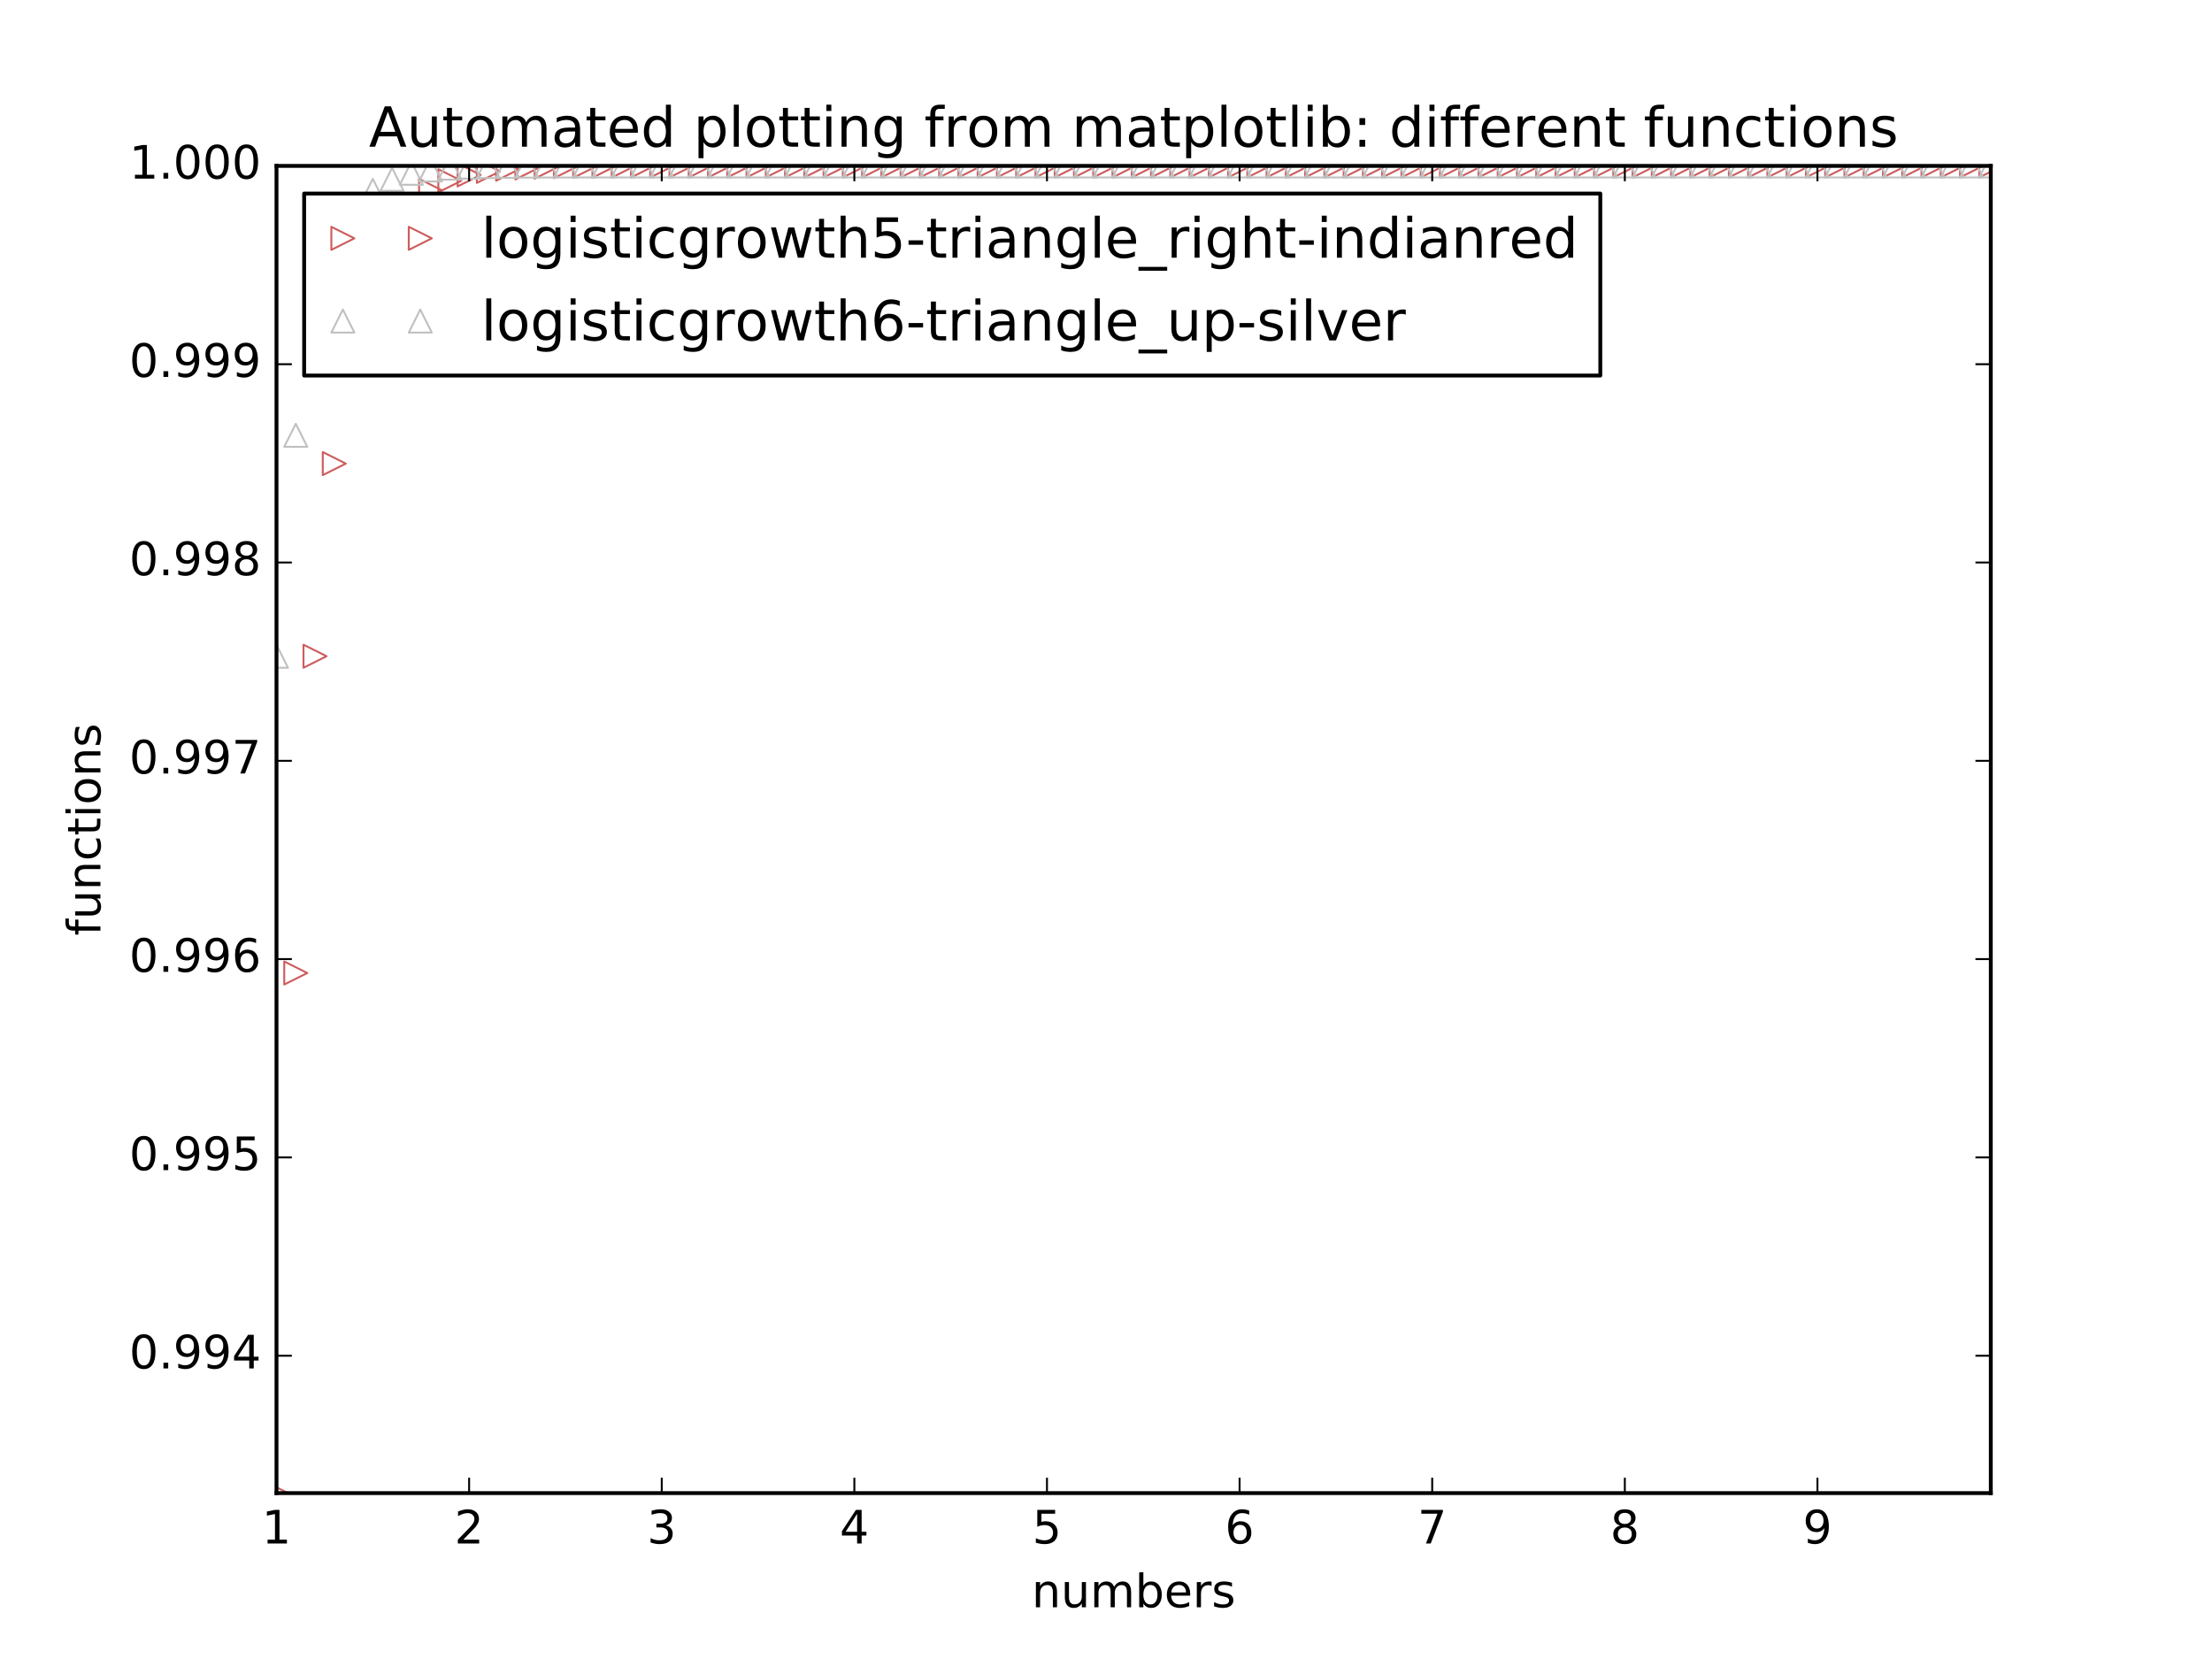 <?xml version="1.0" encoding="utf-8" standalone="no"?>
<!DOCTYPE svg PUBLIC "-//W3C//DTD SVG 1.1//EN"
  "http://www.w3.org/Graphics/SVG/1.1/DTD/svg11.dtd">
<!-- Created with matplotlib (http://matplotlib.org/) -->
<svg height="432pt" version="1.1" viewBox="0 0 576 432" width="576pt" xmlns="http://www.w3.org/2000/svg" xmlns:xlink="http://www.w3.org/1999/xlink">
 <defs>
  <style type="text/css">
*{stroke-linecap:butt;stroke-linejoin:round;stroke-miterlimit:100000;}
  </style>
 </defs>
 <g id="figure_1">
  <g id="patch_1">
   <path d="M 0 432 
L 576 432 
L 576 0 
L 0 0 
z
" style="fill:#ffffff;"/>
  </g>
  <g id="axes_1">
   <g id="patch_2">
    <path d="M 72 388.8 
L 518.4 388.8 
L 518.4 43.2 
L 72 43.2 
z
" style="fill:#ffffff;"/>
   </g>
   <g id="line2d_1">
    <defs>
     <path d="M 3 0 
L -3 -3 
L -3 3 
z
" id="m8c167d44a7" style="stroke:#cd5c5c;stroke-linejoin:miter;stroke-width:0.5;"/>
    </defs>
    <g clip-path="url(#pea3b9bac1a)">
     <use style="fill:none;stroke:#cd5c5c;stroke-linejoin:miter;stroke-width:0.5;" x="72.0" xlink:href="#m8c167d44a7" y="388.8"/>
     <use style="fill:none;stroke:#cd5c5c;stroke-linejoin:miter;stroke-width:0.5;" x="77.016" xlink:href="#m8c167d44a7" y="253.37"/>
     <use style="fill:none;stroke:#cd5c5c;stroke-linejoin:miter;stroke-width:0.5;" x="82.031" xlink:href="#m8c167d44a7" y="170.879"/>
     <use style="fill:none;stroke:#cd5c5c;stroke-linejoin:miter;stroke-width:0.5;" x="87.047" xlink:href="#m8c167d44a7" y="120.717"/>
     <use style="fill:none;stroke:#cd5c5c;stroke-linejoin:miter;stroke-width:0.5;" x="92.063" xlink:href="#m8c167d44a7" y="90.244"/>
     <use style="fill:none;stroke:#cd5c5c;stroke-linejoin:miter;stroke-width:0.5;" x="97.079" xlink:href="#m8c167d44a7" y="71.744"/>
     <use style="fill:none;stroke:#cd5c5c;stroke-linejoin:miter;stroke-width:0.5;" x="102.094" xlink:href="#m8c167d44a7" y="60.517"/>
     <use style="fill:none;stroke:#cd5c5c;stroke-linejoin:miter;stroke-width:0.5;" x="107.11" xlink:href="#m8c167d44a7" y="53.704"/>
     <use style="fill:none;stroke:#cd5c5c;stroke-linejoin:miter;stroke-width:0.5;" x="112.126" xlink:href="#m8c167d44a7" y="49.572"/>
     <use style="fill:none;stroke:#cd5c5c;stroke-linejoin:miter;stroke-width:0.5;" x="117.142" xlink:href="#m8c167d44a7" y="47.065"/>
     <use style="fill:none;stroke:#cd5c5c;stroke-linejoin:miter;stroke-width:0.5;" x="122.157" xlink:href="#m8c167d44a7" y="45.544"/>
     <use style="fill:none;stroke:#cd5c5c;stroke-linejoin:miter;stroke-width:0.5;" x="127.173" xlink:href="#m8c167d44a7" y="44.622"/>
     <use style="fill:none;stroke:#cd5c5c;stroke-linejoin:miter;stroke-width:0.5;" x="132.189" xlink:href="#m8c167d44a7" y="44.062"/>
     <use style="fill:none;stroke:#cd5c5c;stroke-linejoin:miter;stroke-width:0.5;" x="137.204" xlink:href="#m8c167d44a7" y="43.723"/>
     <use style="fill:none;stroke:#cd5c5c;stroke-linejoin:miter;stroke-width:0.5;" x="142.22" xlink:href="#m8c167d44a7" y="43.517"/>
     <use style="fill:none;stroke:#cd5c5c;stroke-linejoin:miter;stroke-width:0.5;" x="147.236" xlink:href="#m8c167d44a7" y="43.392"/>
     <use style="fill:none;stroke:#cd5c5c;stroke-linejoin:miter;stroke-width:0.5;" x="152.252" xlink:href="#m8c167d44a7" y="43.317"/>
     <use style="fill:none;stroke:#cd5c5c;stroke-linejoin:miter;stroke-width:0.5;" x="157.267" xlink:href="#m8c167d44a7" y="43.271"/>
     <use style="fill:none;stroke:#cd5c5c;stroke-linejoin:miter;stroke-width:0.5;" x="162.283" xlink:href="#m8c167d44a7" y="43.243"/>
     <use style="fill:none;stroke:#cd5c5c;stroke-linejoin:miter;stroke-width:0.5;" x="167.299" xlink:href="#m8c167d44a7" y="43.226"/>
     <use style="fill:none;stroke:#cd5c5c;stroke-linejoin:miter;stroke-width:0.5;" x="172.315" xlink:href="#m8c167d44a7" y="43.216"/>
     <use style="fill:none;stroke:#cd5c5c;stroke-linejoin:miter;stroke-width:0.5;" x="177.33" xlink:href="#m8c167d44a7" y="43.21"/>
     <use style="fill:none;stroke:#cd5c5c;stroke-linejoin:miter;stroke-width:0.5;" x="182.346" xlink:href="#m8c167d44a7" y="43.206"/>
     <use style="fill:none;stroke:#cd5c5c;stroke-linejoin:miter;stroke-width:0.5;" x="187.362" xlink:href="#m8c167d44a7" y="43.204"/>
     <use style="fill:none;stroke:#cd5c5c;stroke-linejoin:miter;stroke-width:0.5;" x="192.378" xlink:href="#m8c167d44a7" y="43.202"/>
     <use style="fill:none;stroke:#cd5c5c;stroke-linejoin:miter;stroke-width:0.5;" x="197.393" xlink:href="#m8c167d44a7" y="43.201"/>
     <use style="fill:none;stroke:#cd5c5c;stroke-linejoin:miter;stroke-width:0.5;" x="202.409" xlink:href="#m8c167d44a7" y="43.201"/>
     <use style="fill:none;stroke:#cd5c5c;stroke-linejoin:miter;stroke-width:0.5;" x="207.425" xlink:href="#m8c167d44a7" y="43.2"/>
     <use style="fill:none;stroke:#cd5c5c;stroke-linejoin:miter;stroke-width:0.5;" x="212.44" xlink:href="#m8c167d44a7" y="43.2"/>
     <use style="fill:none;stroke:#cd5c5c;stroke-linejoin:miter;stroke-width:0.5;" x="217.456" xlink:href="#m8c167d44a7" y="43.2"/>
     <use style="fill:none;stroke:#cd5c5c;stroke-linejoin:miter;stroke-width:0.5;" x="222.472" xlink:href="#m8c167d44a7" y="43.2"/>
     <use style="fill:none;stroke:#cd5c5c;stroke-linejoin:miter;stroke-width:0.5;" x="227.488" xlink:href="#m8c167d44a7" y="43.2"/>
     <use style="fill:none;stroke:#cd5c5c;stroke-linejoin:miter;stroke-width:0.5;" x="232.503" xlink:href="#m8c167d44a7" y="43.2"/>
     <use style="fill:none;stroke:#cd5c5c;stroke-linejoin:miter;stroke-width:0.5;" x="237.519" xlink:href="#m8c167d44a7" y="43.2"/>
     <use style="fill:none;stroke:#cd5c5c;stroke-linejoin:miter;stroke-width:0.5;" x="242.535" xlink:href="#m8c167d44a7" y="43.2"/>
     <use style="fill:none;stroke:#cd5c5c;stroke-linejoin:miter;stroke-width:0.5;" x="247.551" xlink:href="#m8c167d44a7" y="43.2"/>
     <use style="fill:none;stroke:#cd5c5c;stroke-linejoin:miter;stroke-width:0.5;" x="252.566" xlink:href="#m8c167d44a7" y="43.2"/>
     <use style="fill:none;stroke:#cd5c5c;stroke-linejoin:miter;stroke-width:0.5;" x="257.582" xlink:href="#m8c167d44a7" y="43.2"/>
     <use style="fill:none;stroke:#cd5c5c;stroke-linejoin:miter;stroke-width:0.5;" x="262.598" xlink:href="#m8c167d44a7" y="43.2"/>
     <use style="fill:none;stroke:#cd5c5c;stroke-linejoin:miter;stroke-width:0.5;" x="267.613" xlink:href="#m8c167d44a7" y="43.2"/>
     <use style="fill:none;stroke:#cd5c5c;stroke-linejoin:miter;stroke-width:0.5;" x="272.629" xlink:href="#m8c167d44a7" y="43.2"/>
     <use style="fill:none;stroke:#cd5c5c;stroke-linejoin:miter;stroke-width:0.5;" x="277.645" xlink:href="#m8c167d44a7" y="43.2"/>
     <use style="fill:none;stroke:#cd5c5c;stroke-linejoin:miter;stroke-width:0.5;" x="282.661" xlink:href="#m8c167d44a7" y="43.2"/>
     <use style="fill:none;stroke:#cd5c5c;stroke-linejoin:miter;stroke-width:0.5;" x="287.676" xlink:href="#m8c167d44a7" y="43.2"/>
     <use style="fill:none;stroke:#cd5c5c;stroke-linejoin:miter;stroke-width:0.5;" x="292.692" xlink:href="#m8c167d44a7" y="43.2"/>
     <use style="fill:none;stroke:#cd5c5c;stroke-linejoin:miter;stroke-width:0.5;" x="297.708" xlink:href="#m8c167d44a7" y="43.2"/>
     <use style="fill:none;stroke:#cd5c5c;stroke-linejoin:miter;stroke-width:0.5;" x="302.724" xlink:href="#m8c167d44a7" y="43.2"/>
     <use style="fill:none;stroke:#cd5c5c;stroke-linejoin:miter;stroke-width:0.5;" x="307.739" xlink:href="#m8c167d44a7" y="43.2"/>
     <use style="fill:none;stroke:#cd5c5c;stroke-linejoin:miter;stroke-width:0.5;" x="312.755" xlink:href="#m8c167d44a7" y="43.2"/>
     <use style="fill:none;stroke:#cd5c5c;stroke-linejoin:miter;stroke-width:0.5;" x="317.771" xlink:href="#m8c167d44a7" y="43.2"/>
     <use style="fill:none;stroke:#cd5c5c;stroke-linejoin:miter;stroke-width:0.5;" x="322.787" xlink:href="#m8c167d44a7" y="43.2"/>
     <use style="fill:none;stroke:#cd5c5c;stroke-linejoin:miter;stroke-width:0.5;" x="327.802" xlink:href="#m8c167d44a7" y="43.2"/>
     <use style="fill:none;stroke:#cd5c5c;stroke-linejoin:miter;stroke-width:0.5;" x="332.818" xlink:href="#m8c167d44a7" y="43.2"/>
     <use style="fill:none;stroke:#cd5c5c;stroke-linejoin:miter;stroke-width:0.5;" x="337.834" xlink:href="#m8c167d44a7" y="43.2"/>
     <use style="fill:none;stroke:#cd5c5c;stroke-linejoin:miter;stroke-width:0.5;" x="342.849" xlink:href="#m8c167d44a7" y="43.2"/>
     <use style="fill:none;stroke:#cd5c5c;stroke-linejoin:miter;stroke-width:0.5;" x="347.865" xlink:href="#m8c167d44a7" y="43.2"/>
     <use style="fill:none;stroke:#cd5c5c;stroke-linejoin:miter;stroke-width:0.5;" x="352.881" xlink:href="#m8c167d44a7" y="43.2"/>
     <use style="fill:none;stroke:#cd5c5c;stroke-linejoin:miter;stroke-width:0.5;" x="357.897" xlink:href="#m8c167d44a7" y="43.2"/>
     <use style="fill:none;stroke:#cd5c5c;stroke-linejoin:miter;stroke-width:0.5;" x="362.912" xlink:href="#m8c167d44a7" y="43.2"/>
     <use style="fill:none;stroke:#cd5c5c;stroke-linejoin:miter;stroke-width:0.5;" x="367.928" xlink:href="#m8c167d44a7" y="43.2"/>
     <use style="fill:none;stroke:#cd5c5c;stroke-linejoin:miter;stroke-width:0.5;" x="372.944" xlink:href="#m8c167d44a7" y="43.2"/>
     <use style="fill:none;stroke:#cd5c5c;stroke-linejoin:miter;stroke-width:0.5;" x="377.96" xlink:href="#m8c167d44a7" y="43.2"/>
     <use style="fill:none;stroke:#cd5c5c;stroke-linejoin:miter;stroke-width:0.5;" x="382.975" xlink:href="#m8c167d44a7" y="43.2"/>
     <use style="fill:none;stroke:#cd5c5c;stroke-linejoin:miter;stroke-width:0.5;" x="387.991" xlink:href="#m8c167d44a7" y="43.2"/>
     <use style="fill:none;stroke:#cd5c5c;stroke-linejoin:miter;stroke-width:0.5;" x="393.007" xlink:href="#m8c167d44a7" y="43.2"/>
     <use style="fill:none;stroke:#cd5c5c;stroke-linejoin:miter;stroke-width:0.5;" x="398.022" xlink:href="#m8c167d44a7" y="43.2"/>
     <use style="fill:none;stroke:#cd5c5c;stroke-linejoin:miter;stroke-width:0.5;" x="403.038" xlink:href="#m8c167d44a7" y="43.2"/>
     <use style="fill:none;stroke:#cd5c5c;stroke-linejoin:miter;stroke-width:0.5;" x="408.054" xlink:href="#m8c167d44a7" y="43.2"/>
     <use style="fill:none;stroke:#cd5c5c;stroke-linejoin:miter;stroke-width:0.5;" x="413.07" xlink:href="#m8c167d44a7" y="43.2"/>
     <use style="fill:none;stroke:#cd5c5c;stroke-linejoin:miter;stroke-width:0.5;" x="418.085" xlink:href="#m8c167d44a7" y="43.2"/>
     <use style="fill:none;stroke:#cd5c5c;stroke-linejoin:miter;stroke-width:0.5;" x="423.101" xlink:href="#m8c167d44a7" y="43.2"/>
     <use style="fill:none;stroke:#cd5c5c;stroke-linejoin:miter;stroke-width:0.5;" x="428.117" xlink:href="#m8c167d44a7" y="43.2"/>
     <use style="fill:none;stroke:#cd5c5c;stroke-linejoin:miter;stroke-width:0.5;" x="433.133" xlink:href="#m8c167d44a7" y="43.2"/>
     <use style="fill:none;stroke:#cd5c5c;stroke-linejoin:miter;stroke-width:0.5;" x="438.148" xlink:href="#m8c167d44a7" y="43.2"/>
     <use style="fill:none;stroke:#cd5c5c;stroke-linejoin:miter;stroke-width:0.5;" x="443.164" xlink:href="#m8c167d44a7" y="43.2"/>
     <use style="fill:none;stroke:#cd5c5c;stroke-linejoin:miter;stroke-width:0.5;" x="448.18" xlink:href="#m8c167d44a7" y="43.2"/>
     <use style="fill:none;stroke:#cd5c5c;stroke-linejoin:miter;stroke-width:0.5;" x="453.196" xlink:href="#m8c167d44a7" y="43.2"/>
     <use style="fill:none;stroke:#cd5c5c;stroke-linejoin:miter;stroke-width:0.5;" x="458.211" xlink:href="#m8c167d44a7" y="43.2"/>
     <use style="fill:none;stroke:#cd5c5c;stroke-linejoin:miter;stroke-width:0.5;" x="463.227" xlink:href="#m8c167d44a7" y="43.2"/>
     <use style="fill:none;stroke:#cd5c5c;stroke-linejoin:miter;stroke-width:0.5;" x="468.243" xlink:href="#m8c167d44a7" y="43.2"/>
     <use style="fill:none;stroke:#cd5c5c;stroke-linejoin:miter;stroke-width:0.5;" x="473.258" xlink:href="#m8c167d44a7" y="43.2"/>
     <use style="fill:none;stroke:#cd5c5c;stroke-linejoin:miter;stroke-width:0.5;" x="478.274" xlink:href="#m8c167d44a7" y="43.2"/>
     <use style="fill:none;stroke:#cd5c5c;stroke-linejoin:miter;stroke-width:0.5;" x="483.29" xlink:href="#m8c167d44a7" y="43.2"/>
     <use style="fill:none;stroke:#cd5c5c;stroke-linejoin:miter;stroke-width:0.5;" x="488.306" xlink:href="#m8c167d44a7" y="43.2"/>
     <use style="fill:none;stroke:#cd5c5c;stroke-linejoin:miter;stroke-width:0.5;" x="493.321" xlink:href="#m8c167d44a7" y="43.2"/>
     <use style="fill:none;stroke:#cd5c5c;stroke-linejoin:miter;stroke-width:0.5;" x="498.337" xlink:href="#m8c167d44a7" y="43.2"/>
     <use style="fill:none;stroke:#cd5c5c;stroke-linejoin:miter;stroke-width:0.5;" x="503.353" xlink:href="#m8c167d44a7" y="43.2"/>
     <use style="fill:none;stroke:#cd5c5c;stroke-linejoin:miter;stroke-width:0.5;" x="508.369" xlink:href="#m8c167d44a7" y="43.2"/>
     <use style="fill:none;stroke:#cd5c5c;stroke-linejoin:miter;stroke-width:0.5;" x="513.384" xlink:href="#m8c167d44a7" y="43.2"/>
     <use style="fill:none;stroke:#cd5c5c;stroke-linejoin:miter;stroke-width:0.5;" x="518.4" xlink:href="#m8c167d44a7" y="43.2"/>
    </g>
   </g>
   <g id="line2d_2">
    <defs>
     <path d="M 0 -3 
L -3 3 
L 3 3 
z
" id="md2003a480c" style="stroke:#c0c0c0;stroke-linejoin:miter;stroke-width:0.5;"/>
    </defs>
    <g clip-path="url(#pea3b9bac1a)">
     <use style="fill:none;stroke:#c0c0c0;stroke-linejoin:miter;stroke-width:0.5;" x="72.0" xlink:href="#md2003a480c" y="170.879"/>
     <use style="fill:none;stroke:#c0c0c0;stroke-linejoin:miter;stroke-width:0.5;" x="77.016" xlink:href="#md2003a480c" y="113.35"/>
     <use style="fill:none;stroke:#c0c0c0;stroke-linejoin:miter;stroke-width:0.5;" x="82.031" xlink:href="#md2003a480c" y="81.723"/>
     <use style="fill:none;stroke:#c0c0c0;stroke-linejoin:miter;stroke-width:0.5;" x="87.047" xlink:href="#md2003a480c" y="64.349"/>
     <use style="fill:none;stroke:#c0c0c0;stroke-linejoin:miter;stroke-width:0.5;" x="92.063" xlink:href="#md2003a480c" y="54.809"/>
     <use style="fill:none;stroke:#c0c0c0;stroke-linejoin:miter;stroke-width:0.5;" x="97.079" xlink:href="#md2003a480c" y="49.572"/>
     <use style="fill:none;stroke:#c0c0c0;stroke-linejoin:miter;stroke-width:0.5;" x="102.094" xlink:href="#md2003a480c" y="46.697"/>
     <use style="fill:none;stroke:#c0c0c0;stroke-linejoin:miter;stroke-width:0.5;" x="107.11" xlink:href="#md2003a480c" y="45.119"/>
     <use style="fill:none;stroke:#c0c0c0;stroke-linejoin:miter;stroke-width:0.5;" x="112.126" xlink:href="#md2003a480c" y="44.253"/>
     <use style="fill:none;stroke:#c0c0c0;stroke-linejoin:miter;stroke-width:0.5;" x="117.142" xlink:href="#md2003a480c" y="43.778"/>
     <use style="fill:none;stroke:#c0c0c0;stroke-linejoin:miter;stroke-width:0.5;" x="122.157" xlink:href="#md2003a480c" y="43.517"/>
     <use style="fill:none;stroke:#c0c0c0;stroke-linejoin:miter;stroke-width:0.5;" x="127.173" xlink:href="#md2003a480c" y="43.374"/>
     <use style="fill:none;stroke:#c0c0c0;stroke-linejoin:miter;stroke-width:0.5;" x="132.189" xlink:href="#md2003a480c" y="43.296"/>
     <use style="fill:none;stroke:#c0c0c0;stroke-linejoin:miter;stroke-width:0.5;" x="137.204" xlink:href="#md2003a480c" y="43.252"/>
     <use style="fill:none;stroke:#c0c0c0;stroke-linejoin:miter;stroke-width:0.5;" x="142.22" xlink:href="#md2003a480c" y="43.229"/>
     <use style="fill:none;stroke:#c0c0c0;stroke-linejoin:miter;stroke-width:0.5;" x="147.236" xlink:href="#md2003a480c" y="43.216"/>
     <use style="fill:none;stroke:#c0c0c0;stroke-linejoin:miter;stroke-width:0.5;" x="152.252" xlink:href="#md2003a480c" y="43.209"/>
     <use style="fill:none;stroke:#c0c0c0;stroke-linejoin:miter;stroke-width:0.5;" x="157.267" xlink:href="#md2003a480c" y="43.205"/>
     <use style="fill:none;stroke:#c0c0c0;stroke-linejoin:miter;stroke-width:0.5;" x="162.283" xlink:href="#md2003a480c" y="43.203"/>
     <use style="fill:none;stroke:#c0c0c0;stroke-linejoin:miter;stroke-width:0.5;" x="167.299" xlink:href="#md2003a480c" y="43.201"/>
     <use style="fill:none;stroke:#c0c0c0;stroke-linejoin:miter;stroke-width:0.5;" x="172.315" xlink:href="#md2003a480c" y="43.201"/>
     <use style="fill:none;stroke:#c0c0c0;stroke-linejoin:miter;stroke-width:0.5;" x="177.33" xlink:href="#md2003a480c" y="43.2"/>
     <use style="fill:none;stroke:#c0c0c0;stroke-linejoin:miter;stroke-width:0.5;" x="182.346" xlink:href="#md2003a480c" y="43.2"/>
     <use style="fill:none;stroke:#c0c0c0;stroke-linejoin:miter;stroke-width:0.5;" x="187.362" xlink:href="#md2003a480c" y="43.2"/>
     <use style="fill:none;stroke:#c0c0c0;stroke-linejoin:miter;stroke-width:0.5;" x="192.378" xlink:href="#md2003a480c" y="43.2"/>
     <use style="fill:none;stroke:#c0c0c0;stroke-linejoin:miter;stroke-width:0.5;" x="197.393" xlink:href="#md2003a480c" y="43.2"/>
     <use style="fill:none;stroke:#c0c0c0;stroke-linejoin:miter;stroke-width:0.5;" x="202.409" xlink:href="#md2003a480c" y="43.2"/>
     <use style="fill:none;stroke:#c0c0c0;stroke-linejoin:miter;stroke-width:0.5;" x="207.425" xlink:href="#md2003a480c" y="43.2"/>
     <use style="fill:none;stroke:#c0c0c0;stroke-linejoin:miter;stroke-width:0.5;" x="212.44" xlink:href="#md2003a480c" y="43.2"/>
     <use style="fill:none;stroke:#c0c0c0;stroke-linejoin:miter;stroke-width:0.5;" x="217.456" xlink:href="#md2003a480c" y="43.2"/>
     <use style="fill:none;stroke:#c0c0c0;stroke-linejoin:miter;stroke-width:0.5;" x="222.472" xlink:href="#md2003a480c" y="43.2"/>
     <use style="fill:none;stroke:#c0c0c0;stroke-linejoin:miter;stroke-width:0.5;" x="227.488" xlink:href="#md2003a480c" y="43.2"/>
     <use style="fill:none;stroke:#c0c0c0;stroke-linejoin:miter;stroke-width:0.5;" x="232.503" xlink:href="#md2003a480c" y="43.2"/>
     <use style="fill:none;stroke:#c0c0c0;stroke-linejoin:miter;stroke-width:0.5;" x="237.519" xlink:href="#md2003a480c" y="43.2"/>
     <use style="fill:none;stroke:#c0c0c0;stroke-linejoin:miter;stroke-width:0.5;" x="242.535" xlink:href="#md2003a480c" y="43.2"/>
     <use style="fill:none;stroke:#c0c0c0;stroke-linejoin:miter;stroke-width:0.5;" x="247.551" xlink:href="#md2003a480c" y="43.2"/>
     <use style="fill:none;stroke:#c0c0c0;stroke-linejoin:miter;stroke-width:0.5;" x="252.566" xlink:href="#md2003a480c" y="43.2"/>
     <use style="fill:none;stroke:#c0c0c0;stroke-linejoin:miter;stroke-width:0.5;" x="257.582" xlink:href="#md2003a480c" y="43.2"/>
     <use style="fill:none;stroke:#c0c0c0;stroke-linejoin:miter;stroke-width:0.5;" x="262.598" xlink:href="#md2003a480c" y="43.2"/>
     <use style="fill:none;stroke:#c0c0c0;stroke-linejoin:miter;stroke-width:0.5;" x="267.613" xlink:href="#md2003a480c" y="43.2"/>
     <use style="fill:none;stroke:#c0c0c0;stroke-linejoin:miter;stroke-width:0.5;" x="272.629" xlink:href="#md2003a480c" y="43.2"/>
     <use style="fill:none;stroke:#c0c0c0;stroke-linejoin:miter;stroke-width:0.5;" x="277.645" xlink:href="#md2003a480c" y="43.2"/>
     <use style="fill:none;stroke:#c0c0c0;stroke-linejoin:miter;stroke-width:0.5;" x="282.661" xlink:href="#md2003a480c" y="43.2"/>
     <use style="fill:none;stroke:#c0c0c0;stroke-linejoin:miter;stroke-width:0.5;" x="287.676" xlink:href="#md2003a480c" y="43.2"/>
     <use style="fill:none;stroke:#c0c0c0;stroke-linejoin:miter;stroke-width:0.5;" x="292.692" xlink:href="#md2003a480c" y="43.2"/>
     <use style="fill:none;stroke:#c0c0c0;stroke-linejoin:miter;stroke-width:0.5;" x="297.708" xlink:href="#md2003a480c" y="43.2"/>
     <use style="fill:none;stroke:#c0c0c0;stroke-linejoin:miter;stroke-width:0.5;" x="302.724" xlink:href="#md2003a480c" y="43.2"/>
     <use style="fill:none;stroke:#c0c0c0;stroke-linejoin:miter;stroke-width:0.5;" x="307.739" xlink:href="#md2003a480c" y="43.2"/>
     <use style="fill:none;stroke:#c0c0c0;stroke-linejoin:miter;stroke-width:0.5;" x="312.755" xlink:href="#md2003a480c" y="43.2"/>
     <use style="fill:none;stroke:#c0c0c0;stroke-linejoin:miter;stroke-width:0.5;" x="317.771" xlink:href="#md2003a480c" y="43.2"/>
     <use style="fill:none;stroke:#c0c0c0;stroke-linejoin:miter;stroke-width:0.5;" x="322.787" xlink:href="#md2003a480c" y="43.2"/>
     <use style="fill:none;stroke:#c0c0c0;stroke-linejoin:miter;stroke-width:0.5;" x="327.802" xlink:href="#md2003a480c" y="43.2"/>
     <use style="fill:none;stroke:#c0c0c0;stroke-linejoin:miter;stroke-width:0.5;" x="332.818" xlink:href="#md2003a480c" y="43.2"/>
     <use style="fill:none;stroke:#c0c0c0;stroke-linejoin:miter;stroke-width:0.5;" x="337.834" xlink:href="#md2003a480c" y="43.2"/>
     <use style="fill:none;stroke:#c0c0c0;stroke-linejoin:miter;stroke-width:0.5;" x="342.849" xlink:href="#md2003a480c" y="43.2"/>
     <use style="fill:none;stroke:#c0c0c0;stroke-linejoin:miter;stroke-width:0.5;" x="347.865" xlink:href="#md2003a480c" y="43.2"/>
     <use style="fill:none;stroke:#c0c0c0;stroke-linejoin:miter;stroke-width:0.5;" x="352.881" xlink:href="#md2003a480c" y="43.2"/>
     <use style="fill:none;stroke:#c0c0c0;stroke-linejoin:miter;stroke-width:0.5;" x="357.897" xlink:href="#md2003a480c" y="43.2"/>
     <use style="fill:none;stroke:#c0c0c0;stroke-linejoin:miter;stroke-width:0.5;" x="362.912" xlink:href="#md2003a480c" y="43.2"/>
     <use style="fill:none;stroke:#c0c0c0;stroke-linejoin:miter;stroke-width:0.5;" x="367.928" xlink:href="#md2003a480c" y="43.2"/>
     <use style="fill:none;stroke:#c0c0c0;stroke-linejoin:miter;stroke-width:0.5;" x="372.944" xlink:href="#md2003a480c" y="43.2"/>
     <use style="fill:none;stroke:#c0c0c0;stroke-linejoin:miter;stroke-width:0.5;" x="377.96" xlink:href="#md2003a480c" y="43.2"/>
     <use style="fill:none;stroke:#c0c0c0;stroke-linejoin:miter;stroke-width:0.5;" x="382.975" xlink:href="#md2003a480c" y="43.2"/>
     <use style="fill:none;stroke:#c0c0c0;stroke-linejoin:miter;stroke-width:0.5;" x="387.991" xlink:href="#md2003a480c" y="43.2"/>
     <use style="fill:none;stroke:#c0c0c0;stroke-linejoin:miter;stroke-width:0.5;" x="393.007" xlink:href="#md2003a480c" y="43.2"/>
     <use style="fill:none;stroke:#c0c0c0;stroke-linejoin:miter;stroke-width:0.5;" x="398.022" xlink:href="#md2003a480c" y="43.2"/>
     <use style="fill:none;stroke:#c0c0c0;stroke-linejoin:miter;stroke-width:0.5;" x="403.038" xlink:href="#md2003a480c" y="43.2"/>
     <use style="fill:none;stroke:#c0c0c0;stroke-linejoin:miter;stroke-width:0.5;" x="408.054" xlink:href="#md2003a480c" y="43.2"/>
     <use style="fill:none;stroke:#c0c0c0;stroke-linejoin:miter;stroke-width:0.5;" x="413.07" xlink:href="#md2003a480c" y="43.2"/>
     <use style="fill:none;stroke:#c0c0c0;stroke-linejoin:miter;stroke-width:0.5;" x="418.085" xlink:href="#md2003a480c" y="43.2"/>
     <use style="fill:none;stroke:#c0c0c0;stroke-linejoin:miter;stroke-width:0.5;" x="423.101" xlink:href="#md2003a480c" y="43.2"/>
     <use style="fill:none;stroke:#c0c0c0;stroke-linejoin:miter;stroke-width:0.5;" x="428.117" xlink:href="#md2003a480c" y="43.2"/>
     <use style="fill:none;stroke:#c0c0c0;stroke-linejoin:miter;stroke-width:0.5;" x="433.133" xlink:href="#md2003a480c" y="43.2"/>
     <use style="fill:none;stroke:#c0c0c0;stroke-linejoin:miter;stroke-width:0.5;" x="438.148" xlink:href="#md2003a480c" y="43.2"/>
     <use style="fill:none;stroke:#c0c0c0;stroke-linejoin:miter;stroke-width:0.5;" x="443.164" xlink:href="#md2003a480c" y="43.2"/>
     <use style="fill:none;stroke:#c0c0c0;stroke-linejoin:miter;stroke-width:0.5;" x="448.18" xlink:href="#md2003a480c" y="43.2"/>
     <use style="fill:none;stroke:#c0c0c0;stroke-linejoin:miter;stroke-width:0.5;" x="453.196" xlink:href="#md2003a480c" y="43.2"/>
     <use style="fill:none;stroke:#c0c0c0;stroke-linejoin:miter;stroke-width:0.5;" x="458.211" xlink:href="#md2003a480c" y="43.2"/>
     <use style="fill:none;stroke:#c0c0c0;stroke-linejoin:miter;stroke-width:0.5;" x="463.227" xlink:href="#md2003a480c" y="43.2"/>
     <use style="fill:none;stroke:#c0c0c0;stroke-linejoin:miter;stroke-width:0.5;" x="468.243" xlink:href="#md2003a480c" y="43.2"/>
     <use style="fill:none;stroke:#c0c0c0;stroke-linejoin:miter;stroke-width:0.5;" x="473.258" xlink:href="#md2003a480c" y="43.2"/>
     <use style="fill:none;stroke:#c0c0c0;stroke-linejoin:miter;stroke-width:0.5;" x="478.274" xlink:href="#md2003a480c" y="43.2"/>
     <use style="fill:none;stroke:#c0c0c0;stroke-linejoin:miter;stroke-width:0.5;" x="483.29" xlink:href="#md2003a480c" y="43.2"/>
     <use style="fill:none;stroke:#c0c0c0;stroke-linejoin:miter;stroke-width:0.5;" x="488.306" xlink:href="#md2003a480c" y="43.2"/>
     <use style="fill:none;stroke:#c0c0c0;stroke-linejoin:miter;stroke-width:0.5;" x="493.321" xlink:href="#md2003a480c" y="43.2"/>
     <use style="fill:none;stroke:#c0c0c0;stroke-linejoin:miter;stroke-width:0.5;" x="498.337" xlink:href="#md2003a480c" y="43.2"/>
     <use style="fill:none;stroke:#c0c0c0;stroke-linejoin:miter;stroke-width:0.5;" x="503.353" xlink:href="#md2003a480c" y="43.2"/>
     <use style="fill:none;stroke:#c0c0c0;stroke-linejoin:miter;stroke-width:0.5;" x="508.369" xlink:href="#md2003a480c" y="43.2"/>
     <use style="fill:none;stroke:#c0c0c0;stroke-linejoin:miter;stroke-width:0.5;" x="513.384" xlink:href="#md2003a480c" y="43.2"/>
     <use style="fill:none;stroke:#c0c0c0;stroke-linejoin:miter;stroke-width:0.5;" x="518.4" xlink:href="#md2003a480c" y="43.2"/>
    </g>
   </g>
   <g id="patch_3">
    <path d="M 72 43.2 
L 518.4 43.2 
" style="fill:none;stroke:#000000;stroke-linecap:square;stroke-linejoin:miter;"/>
   </g>
   <g id="patch_4">
    <path d="M 518.4 388.8 
L 518.4 43.2 
" style="fill:none;stroke:#000000;stroke-linecap:square;stroke-linejoin:miter;"/>
   </g>
   <g id="patch_5">
    <path d="M 72 388.8 
L 518.4 388.8 
" style="fill:none;stroke:#000000;stroke-linecap:square;stroke-linejoin:miter;"/>
   </g>
   <g id="patch_6">
    <path d="M 72 388.8 
L 72 43.2 
" style="fill:none;stroke:#000000;stroke-linecap:square;stroke-linejoin:miter;"/>
   </g>
   <g id="matplotlib.axis_1">
    <g id="xtick_1">
     <g id="line2d_3">
      <defs>
       <path d="M 0 0 
L 0 -4 
" id="m6625e254e2" style="stroke:#000000;stroke-width:0.5;"/>
      </defs>
      <g>
       <use style="stroke:#000000;stroke-width:0.5;" x="72.0" xlink:href="#m6625e254e2" y="388.8"/>
      </g>
     </g>
     <g id="line2d_4">
      <defs>
       <path d="M 0 0 
L 0 4 
" id="m5f547e0f62" style="stroke:#000000;stroke-width:0.5;"/>
      </defs>
      <g>
       <use style="stroke:#000000;stroke-width:0.5;" x="72.0" xlink:href="#m5f547e0f62" y="43.2"/>
      </g>
     </g>
     <g id="text_1">
      <!-- 1 -->
      <defs>
       <path d="M 12.406 8.297 
L 28.516 8.297 
L 28.516 63.922 
L 10.984 60.406 
L 10.984 69.391 
L 28.422 72.906 
L 38.281 72.906 
L 38.281 8.297 
L 54.391 8.297 
L 54.391 0 
L 12.406 0 
z
" id="BitstreamVeraSans-Roman-31"/>
      </defs>
      <g transform="translate(68.183 401.918)scale(0.12 -0.12)">
       <use xlink:href="#BitstreamVeraSans-Roman-31"/>
      </g>
     </g>
    </g>
    <g id="xtick_2">
     <g id="line2d_5">
      <g>
       <use style="stroke:#000000;stroke-width:0.5;" x="122.157" xlink:href="#m6625e254e2" y="388.8"/>
      </g>
     </g>
     <g id="line2d_6">
      <g>
       <use style="stroke:#000000;stroke-width:0.5;" x="122.157" xlink:href="#m5f547e0f62" y="43.2"/>
      </g>
     </g>
     <g id="text_2">
      <!-- 2 -->
      <defs>
       <path d="M 19.188 8.297 
L 53.609 8.297 
L 53.609 0 
L 7.328 0 
L 7.328 8.297 
Q 12.938 14.109 22.625 23.891 
Q 32.328 33.688 34.812 36.531 
Q 39.547 41.844 41.422 45.531 
Q 43.312 49.219 43.312 52.781 
Q 43.312 58.594 39.234 62.25 
Q 35.156 65.922 28.609 65.922 
Q 23.969 65.922 18.812 64.312 
Q 13.672 62.703 7.812 59.422 
L 7.812 69.391 
Q 13.766 71.781 18.938 73 
Q 24.125 74.219 28.422 74.219 
Q 39.75 74.219 46.484 68.547 
Q 53.219 62.891 53.219 53.422 
Q 53.219 48.922 51.531 44.891 
Q 49.859 40.875 45.406 35.406 
Q 44.188 33.984 37.641 27.219 
Q 31.109 20.453 19.188 8.297 
" id="BitstreamVeraSans-Roman-32"/>
      </defs>
      <g transform="translate(118.34 401.918)scale(0.12 -0.12)">
       <use xlink:href="#BitstreamVeraSans-Roman-32"/>
      </g>
     </g>
    </g>
    <g id="xtick_3">
     <g id="line2d_7">
      <g>
       <use style="stroke:#000000;stroke-width:0.5;" x="172.315" xlink:href="#m6625e254e2" y="388.8"/>
      </g>
     </g>
     <g id="line2d_8">
      <g>
       <use style="stroke:#000000;stroke-width:0.5;" x="172.315" xlink:href="#m5f547e0f62" y="43.2"/>
      </g>
     </g>
     <g id="text_3">
      <!-- 3 -->
      <defs>
       <path d="M 40.578 39.312 
Q 47.656 37.797 51.625 33 
Q 55.609 28.219 55.609 21.188 
Q 55.609 10.406 48.188 4.484 
Q 40.766 -1.422 27.094 -1.422 
Q 22.516 -1.422 17.656 -0.516 
Q 12.797 0.391 7.625 2.203 
L 7.625 11.719 
Q 11.719 9.328 16.594 8.109 
Q 21.484 6.891 26.812 6.891 
Q 36.078 6.891 40.938 10.547 
Q 45.797 14.203 45.797 21.188 
Q 45.797 27.641 41.281 31.266 
Q 36.766 34.906 28.719 34.906 
L 20.219 34.906 
L 20.219 43.016 
L 29.109 43.016 
Q 36.375 43.016 40.234 45.922 
Q 44.094 48.828 44.094 54.297 
Q 44.094 59.906 40.109 62.906 
Q 36.141 65.922 28.719 65.922 
Q 24.656 65.922 20.016 65.031 
Q 15.375 64.156 9.812 62.312 
L 9.812 71.094 
Q 15.438 72.656 20.344 73.438 
Q 25.25 74.219 29.594 74.219 
Q 40.828 74.219 47.359 69.109 
Q 53.906 64.016 53.906 55.328 
Q 53.906 49.266 50.438 45.094 
Q 46.969 40.922 40.578 39.312 
" id="BitstreamVeraSans-Roman-33"/>
      </defs>
      <g transform="translate(168.497 401.918)scale(0.12 -0.12)">
       <use xlink:href="#BitstreamVeraSans-Roman-33"/>
      </g>
     </g>
    </g>
    <g id="xtick_4">
     <g id="line2d_9">
      <g>
       <use style="stroke:#000000;stroke-width:0.5;" x="222.472" xlink:href="#m6625e254e2" y="388.8"/>
      </g>
     </g>
     <g id="line2d_10">
      <g>
       <use style="stroke:#000000;stroke-width:0.5;" x="222.472" xlink:href="#m5f547e0f62" y="43.2"/>
      </g>
     </g>
     <g id="text_4">
      <!-- 4 -->
      <defs>
       <path d="M 37.797 64.312 
L 12.891 25.391 
L 37.797 25.391 
z
M 35.203 72.906 
L 47.609 72.906 
L 47.609 25.391 
L 58.016 25.391 
L 58.016 17.188 
L 47.609 17.188 
L 47.609 0 
L 37.797 0 
L 37.797 17.188 
L 4.891 17.188 
L 4.891 26.703 
z
" id="BitstreamVeraSans-Roman-34"/>
      </defs>
      <g transform="translate(218.654 401.918)scale(0.12 -0.12)">
       <use xlink:href="#BitstreamVeraSans-Roman-34"/>
      </g>
     </g>
    </g>
    <g id="xtick_5">
     <g id="line2d_11">
      <g>
       <use style="stroke:#000000;stroke-width:0.5;" x="272.629" xlink:href="#m6625e254e2" y="388.8"/>
      </g>
     </g>
     <g id="line2d_12">
      <g>
       <use style="stroke:#000000;stroke-width:0.5;" x="272.629" xlink:href="#m5f547e0f62" y="43.2"/>
      </g>
     </g>
     <g id="text_5">
      <!-- 5 -->
      <defs>
       <path d="M 10.797 72.906 
L 49.516 72.906 
L 49.516 64.594 
L 19.828 64.594 
L 19.828 46.734 
Q 21.969 47.469 24.109 47.828 
Q 26.266 48.188 28.422 48.188 
Q 40.625 48.188 47.75 41.5 
Q 54.891 34.812 54.891 23.391 
Q 54.891 11.625 47.562 5.094 
Q 40.234 -1.422 26.906 -1.422 
Q 22.312 -1.422 17.547 -0.641 
Q 12.797 0.141 7.719 1.703 
L 7.719 11.625 
Q 12.109 9.234 16.797 8.062 
Q 21.484 6.891 26.703 6.891 
Q 35.156 6.891 40.078 11.328 
Q 45.016 15.766 45.016 23.391 
Q 45.016 31 40.078 35.438 
Q 35.156 39.891 26.703 39.891 
Q 22.75 39.891 18.812 39.016 
Q 14.891 38.141 10.797 36.281 
z
" id="BitstreamVeraSans-Roman-35"/>
      </defs>
      <g transform="translate(268.812 401.918)scale(0.12 -0.12)">
       <use xlink:href="#BitstreamVeraSans-Roman-35"/>
      </g>
     </g>
    </g>
    <g id="xtick_6">
     <g id="line2d_13">
      <g>
       <use style="stroke:#000000;stroke-width:0.5;" x="322.787" xlink:href="#m6625e254e2" y="388.8"/>
      </g>
     </g>
     <g id="line2d_14">
      <g>
       <use style="stroke:#000000;stroke-width:0.5;" x="322.787" xlink:href="#m5f547e0f62" y="43.2"/>
      </g>
     </g>
     <g id="text_6">
      <!-- 6 -->
      <defs>
       <path d="M 33.016 40.375 
Q 26.375 40.375 22.484 35.828 
Q 18.609 31.297 18.609 23.391 
Q 18.609 15.531 22.484 10.953 
Q 26.375 6.391 33.016 6.391 
Q 39.656 6.391 43.531 10.953 
Q 47.406 15.531 47.406 23.391 
Q 47.406 31.297 43.531 35.828 
Q 39.656 40.375 33.016 40.375 
M 52.594 71.297 
L 52.594 62.312 
Q 48.875 64.062 45.094 64.984 
Q 41.312 65.922 37.594 65.922 
Q 27.828 65.922 22.672 59.328 
Q 17.531 52.734 16.797 39.406 
Q 19.672 43.656 24.016 45.922 
Q 28.375 48.188 33.594 48.188 
Q 44.578 48.188 50.953 41.516 
Q 57.328 34.859 57.328 23.391 
Q 57.328 12.156 50.688 5.359 
Q 44.047 -1.422 33.016 -1.422 
Q 20.359 -1.422 13.672 8.266 
Q 6.984 17.969 6.984 36.375 
Q 6.984 53.656 15.188 63.938 
Q 23.391 74.219 37.203 74.219 
Q 40.922 74.219 44.703 73.484 
Q 48.484 72.75 52.594 71.297 
" id="BitstreamVeraSans-Roman-36"/>
      </defs>
      <g transform="translate(318.969 401.918)scale(0.12 -0.12)">
       <use xlink:href="#BitstreamVeraSans-Roman-36"/>
      </g>
     </g>
    </g>
    <g id="xtick_7">
     <g id="line2d_15">
      <g>
       <use style="stroke:#000000;stroke-width:0.5;" x="372.944" xlink:href="#m6625e254e2" y="388.8"/>
      </g>
     </g>
     <g id="line2d_16">
      <g>
       <use style="stroke:#000000;stroke-width:0.5;" x="372.944" xlink:href="#m5f547e0f62" y="43.2"/>
      </g>
     </g>
     <g id="text_7">
      <!-- 7 -->
      <defs>
       <path d="M 8.203 72.906 
L 55.078 72.906 
L 55.078 68.703 
L 28.609 0 
L 18.312 0 
L 43.219 64.594 
L 8.203 64.594 
z
" id="BitstreamVeraSans-Roman-37"/>
      </defs>
      <g transform="translate(369.126 401.918)scale(0.12 -0.12)">
       <use xlink:href="#BitstreamVeraSans-Roman-37"/>
      </g>
     </g>
    </g>
    <g id="xtick_8">
     <g id="line2d_17">
      <g>
       <use style="stroke:#000000;stroke-width:0.5;" x="423.101" xlink:href="#m6625e254e2" y="388.8"/>
      </g>
     </g>
     <g id="line2d_18">
      <g>
       <use style="stroke:#000000;stroke-width:0.5;" x="423.101" xlink:href="#m5f547e0f62" y="43.2"/>
      </g>
     </g>
     <g id="text_8">
      <!-- 8 -->
      <defs>
       <path d="M 31.781 34.625 
Q 24.75 34.625 20.719 30.859 
Q 16.703 27.094 16.703 20.516 
Q 16.703 13.922 20.719 10.156 
Q 24.75 6.391 31.781 6.391 
Q 38.812 6.391 42.859 10.172 
Q 46.922 13.969 46.922 20.516 
Q 46.922 27.094 42.891 30.859 
Q 38.875 34.625 31.781 34.625 
M 21.922 38.812 
Q 15.578 40.375 12.031 44.719 
Q 8.5 49.078 8.5 55.328 
Q 8.5 64.062 14.719 69.141 
Q 20.953 74.219 31.781 74.219 
Q 42.672 74.219 48.875 69.141 
Q 55.078 64.062 55.078 55.328 
Q 55.078 49.078 51.531 44.719 
Q 48 40.375 41.703 38.812 
Q 48.828 37.156 52.797 32.312 
Q 56.781 27.484 56.781 20.516 
Q 56.781 9.906 50.312 4.234 
Q 43.844 -1.422 31.781 -1.422 
Q 19.734 -1.422 13.25 4.234 
Q 6.781 9.906 6.781 20.516 
Q 6.781 27.484 10.781 32.312 
Q 14.797 37.156 21.922 38.812 
M 18.312 54.391 
Q 18.312 48.734 21.844 45.562 
Q 25.391 42.391 31.781 42.391 
Q 38.141 42.391 41.719 45.562 
Q 45.312 48.734 45.312 54.391 
Q 45.312 60.062 41.719 63.234 
Q 38.141 66.406 31.781 66.406 
Q 25.391 66.406 21.844 63.234 
Q 18.312 60.062 18.312 54.391 
" id="BitstreamVeraSans-Roman-38"/>
      </defs>
      <g transform="translate(419.284 401.918)scale(0.12 -0.12)">
       <use xlink:href="#BitstreamVeraSans-Roman-38"/>
      </g>
     </g>
    </g>
    <g id="xtick_9">
     <g id="line2d_19">
      <g>
       <use style="stroke:#000000;stroke-width:0.5;" x="473.258" xlink:href="#m6625e254e2" y="388.8"/>
      </g>
     </g>
     <g id="line2d_20">
      <g>
       <use style="stroke:#000000;stroke-width:0.5;" x="473.258" xlink:href="#m5f547e0f62" y="43.2"/>
      </g>
     </g>
     <g id="text_9">
      <!-- 9 -->
      <defs>
       <path d="M 10.984 1.516 
L 10.984 10.5 
Q 14.703 8.734 18.5 7.812 
Q 22.312 6.891 25.984 6.891 
Q 35.75 6.891 40.891 13.453 
Q 46.047 20.016 46.781 33.406 
Q 43.953 29.203 39.594 26.953 
Q 35.25 24.703 29.984 24.703 
Q 19.047 24.703 12.672 31.312 
Q 6.297 37.938 6.297 49.422 
Q 6.297 60.641 12.938 67.422 
Q 19.578 74.219 30.609 74.219 
Q 43.266 74.219 49.922 64.516 
Q 56.594 54.828 56.594 36.375 
Q 56.594 19.141 48.406 8.859 
Q 40.234 -1.422 26.422 -1.422 
Q 22.703 -1.422 18.891 -0.688 
Q 15.094 0.047 10.984 1.516 
M 30.609 32.422 
Q 37.25 32.422 41.125 36.953 
Q 45.016 41.5 45.016 49.422 
Q 45.016 57.281 41.125 61.844 
Q 37.25 66.406 30.609 66.406 
Q 23.969 66.406 20.094 61.844 
Q 16.219 57.281 16.219 49.422 
Q 16.219 41.5 20.094 36.953 
Q 23.969 32.422 30.609 32.422 
" id="BitstreamVeraSans-Roman-39"/>
      </defs>
      <g transform="translate(469.441 401.918)scale(0.12 -0.12)">
       <use xlink:href="#BitstreamVeraSans-Roman-39"/>
      </g>
     </g>
    </g>
    <g id="text_10">
     <!-- numbers -->
     <defs>
      <path d="M 54.891 33.016 
L 54.891 0 
L 45.906 0 
L 45.906 32.719 
Q 45.906 40.484 42.875 44.328 
Q 39.844 48.188 33.797 48.188 
Q 26.516 48.188 22.312 43.547 
Q 18.109 38.922 18.109 30.906 
L 18.109 0 
L 9.078 0 
L 9.078 54.688 
L 18.109 54.688 
L 18.109 46.188 
Q 21.344 51.125 25.703 53.562 
Q 30.078 56 35.797 56 
Q 45.219 56 50.047 50.172 
Q 54.891 44.344 54.891 33.016 
" id="BitstreamVeraSans-Roman-6e"/>
      <path d="M 52 44.188 
Q 55.375 50.25 60.062 53.125 
Q 64.75 56 71.094 56 
Q 79.641 56 84.281 50.016 
Q 88.922 44.047 88.922 33.016 
L 88.922 0 
L 79.891 0 
L 79.891 32.719 
Q 79.891 40.578 77.094 44.375 
Q 74.312 48.188 68.609 48.188 
Q 61.625 48.188 57.562 43.547 
Q 53.516 38.922 53.516 30.906 
L 53.516 0 
L 44.484 0 
L 44.484 32.719 
Q 44.484 40.625 41.703 44.406 
Q 38.922 48.188 33.109 48.188 
Q 26.219 48.188 22.156 43.531 
Q 18.109 38.875 18.109 30.906 
L 18.109 0 
L 9.078 0 
L 9.078 54.688 
L 18.109 54.688 
L 18.109 46.188 
Q 21.188 51.219 25.484 53.609 
Q 29.781 56 35.688 56 
Q 41.656 56 45.828 52.969 
Q 50 49.953 52 44.188 
" id="BitstreamVeraSans-Roman-6d"/>
      <path d="M 56.203 29.594 
L 56.203 25.203 
L 14.891 25.203 
Q 15.484 15.922 20.484 11.062 
Q 25.484 6.203 34.422 6.203 
Q 39.594 6.203 44.453 7.469 
Q 49.312 8.734 54.109 11.281 
L 54.109 2.781 
Q 49.266 0.734 44.188 -0.344 
Q 39.109 -1.422 33.891 -1.422 
Q 20.797 -1.422 13.156 6.188 
Q 5.516 13.812 5.516 26.812 
Q 5.516 40.234 12.766 48.109 
Q 20.016 56 32.328 56 
Q 43.359 56 49.781 48.891 
Q 56.203 41.797 56.203 29.594 
M 47.219 32.234 
Q 47.125 39.594 43.094 43.984 
Q 39.062 48.391 32.422 48.391 
Q 24.906 48.391 20.391 44.141 
Q 15.875 39.891 15.188 32.172 
z
" id="BitstreamVeraSans-Roman-65"/>
      <path d="M 8.5 21.578 
L 8.5 54.688 
L 17.484 54.688 
L 17.484 21.922 
Q 17.484 14.156 20.5 10.266 
Q 23.531 6.391 29.594 6.391 
Q 36.859 6.391 41.078 11.031 
Q 45.312 15.672 45.312 23.688 
L 45.312 54.688 
L 54.297 54.688 
L 54.297 0 
L 45.312 0 
L 45.312 8.406 
Q 42.047 3.422 37.719 1 
Q 33.406 -1.422 27.688 -1.422 
Q 18.266 -1.422 13.375 4.438 
Q 8.5 10.297 8.5 21.578 
" id="BitstreamVeraSans-Roman-75"/>
      <path d="M 41.109 46.297 
Q 39.594 47.172 37.812 47.578 
Q 36.031 48 33.891 48 
Q 26.266 48 22.188 43.047 
Q 18.109 38.094 18.109 28.812 
L 18.109 0 
L 9.078 0 
L 9.078 54.688 
L 18.109 54.688 
L 18.109 46.188 
Q 20.953 51.172 25.484 53.578 
Q 30.031 56 36.531 56 
Q 37.453 56 38.578 55.875 
Q 39.703 55.766 41.062 55.516 
z
" id="BitstreamVeraSans-Roman-72"/>
      <path d="M 44.281 53.078 
L 44.281 44.578 
Q 40.484 46.531 36.375 47.5 
Q 32.281 48.484 27.875 48.484 
Q 21.188 48.484 17.844 46.438 
Q 14.5 44.391 14.5 40.281 
Q 14.5 37.156 16.891 35.375 
Q 19.281 33.594 26.516 31.984 
L 29.594 31.297 
Q 39.156 29.25 43.188 25.516 
Q 47.219 21.781 47.219 15.094 
Q 47.219 7.469 41.188 3.016 
Q 35.156 -1.422 24.609 -1.422 
Q 20.219 -1.422 15.453 -0.562 
Q 10.688 0.297 5.422 2 
L 5.422 11.281 
Q 10.406 8.688 15.234 7.391 
Q 20.062 6.109 24.812 6.109 
Q 31.156 6.109 34.562 8.281 
Q 37.984 10.453 37.984 14.406 
Q 37.984 18.062 35.516 20.016 
Q 33.062 21.969 24.703 23.781 
L 21.578 24.516 
Q 13.234 26.266 9.516 29.906 
Q 5.812 33.547 5.812 39.891 
Q 5.812 47.609 11.281 51.797 
Q 16.75 56 26.812 56 
Q 31.781 56 36.172 55.266 
Q 40.578 54.547 44.281 53.078 
" id="BitstreamVeraSans-Roman-73"/>
      <path d="M 48.688 27.297 
Q 48.688 37.203 44.609 42.844 
Q 40.531 48.484 33.406 48.484 
Q 26.266 48.484 22.188 42.844 
Q 18.109 37.203 18.109 27.297 
Q 18.109 17.391 22.188 11.75 
Q 26.266 6.109 33.406 6.109 
Q 40.531 6.109 44.609 11.75 
Q 48.688 17.391 48.688 27.297 
M 18.109 46.391 
Q 20.953 51.266 25.266 53.625 
Q 29.594 56 35.594 56 
Q 45.562 56 51.781 48.094 
Q 58.016 40.188 58.016 27.297 
Q 58.016 14.406 51.781 6.484 
Q 45.562 -1.422 35.594 -1.422 
Q 29.594 -1.422 25.266 0.953 
Q 20.953 3.328 18.109 8.203 
L 18.109 0 
L 9.078 0 
L 9.078 75.984 
L 18.109 75.984 
z
" id="BitstreamVeraSans-Roman-62"/>
     </defs>
     <g transform="translate(268.658 418.532)scale(0.12 -0.12)">
      <use xlink:href="#BitstreamVeraSans-Roman-6e"/>
      <use x="63.379" xlink:href="#BitstreamVeraSans-Roman-75"/>
      <use x="126.758" xlink:href="#BitstreamVeraSans-Roman-6d"/>
      <use x="224.17" xlink:href="#BitstreamVeraSans-Roman-62"/>
      <use x="287.646" xlink:href="#BitstreamVeraSans-Roman-65"/>
      <use x="349.17" xlink:href="#BitstreamVeraSans-Roman-72"/>
      <use x="390.283" xlink:href="#BitstreamVeraSans-Roman-73"/>
     </g>
    </g>
   </g>
   <g id="matplotlib.axis_2">
    <g id="ytick_1">
     <g id="line2d_21">
      <defs>
       <path d="M 0 0 
L 4 0 
" id="m1a5ab6d596" style="stroke:#000000;stroke-width:0.5;"/>
      </defs>
      <g>
       <use style="stroke:#000000;stroke-width:0.5;" x="72.0" xlink:href="#m1a5ab6d596" y="353.023"/>
      </g>
     </g>
     <g id="line2d_22">
      <defs>
       <path d="M 0 0 
L -4 0 
" id="m588276e138" style="stroke:#000000;stroke-width:0.5;"/>
      </defs>
      <g>
       <use style="stroke:#000000;stroke-width:0.5;" x="518.4" xlink:href="#m588276e138" y="353.023"/>
      </g>
     </g>
     <g id="text_11">
      <!-- 0.994 -->
      <defs>
       <path d="M 31.781 66.406 
Q 24.172 66.406 20.328 58.906 
Q 16.5 51.422 16.5 36.375 
Q 16.5 21.391 20.328 13.891 
Q 24.172 6.391 31.781 6.391 
Q 39.453 6.391 43.281 13.891 
Q 47.125 21.391 47.125 36.375 
Q 47.125 51.422 43.281 58.906 
Q 39.453 66.406 31.781 66.406 
M 31.781 74.219 
Q 44.047 74.219 50.516 64.516 
Q 56.984 54.828 56.984 36.375 
Q 56.984 17.969 50.516 8.266 
Q 44.047 -1.422 31.781 -1.422 
Q 19.531 -1.422 13.062 8.266 
Q 6.594 17.969 6.594 36.375 
Q 6.594 54.828 13.062 64.516 
Q 19.531 74.219 31.781 74.219 
" id="BitstreamVeraSans-Roman-30"/>
       <path d="M 10.688 12.406 
L 21 12.406 
L 21 0 
L 10.688 0 
z
" id="BitstreamVeraSans-Roman-2e"/>
      </defs>
      <g transform="translate(33.646 356.334)scale(0.12 -0.12)">
       <use xlink:href="#BitstreamVeraSans-Roman-30"/>
       <use x="63.623" xlink:href="#BitstreamVeraSans-Roman-2e"/>
       <use x="95.41" xlink:href="#BitstreamVeraSans-Roman-39"/>
       <use x="159.033" xlink:href="#BitstreamVeraSans-Roman-39"/>
       <use x="222.656" xlink:href="#BitstreamVeraSans-Roman-34"/>
      </g>
     </g>
    </g>
    <g id="ytick_2">
     <g id="line2d_23">
      <g>
       <use style="stroke:#000000;stroke-width:0.5;" x="72.0" xlink:href="#m1a5ab6d596" y="301.386"/>
      </g>
     </g>
     <g id="line2d_24">
      <g>
       <use style="stroke:#000000;stroke-width:0.5;" x="518.4" xlink:href="#m588276e138" y="301.386"/>
      </g>
     </g>
     <g id="text_12">
      <!-- 0.995 -->
      <g transform="translate(33.646 304.697)scale(0.12 -0.12)">
       <use xlink:href="#BitstreamVeraSans-Roman-30"/>
       <use x="63.623" xlink:href="#BitstreamVeraSans-Roman-2e"/>
       <use x="95.41" xlink:href="#BitstreamVeraSans-Roman-39"/>
       <use x="159.033" xlink:href="#BitstreamVeraSans-Roman-39"/>
       <use x="222.656" xlink:href="#BitstreamVeraSans-Roman-35"/>
      </g>
     </g>
    </g>
    <g id="ytick_3">
     <g id="line2d_25">
      <g>
       <use style="stroke:#000000;stroke-width:0.5;" x="72.0" xlink:href="#m1a5ab6d596" y="249.749"/>
      </g>
     </g>
     <g id="line2d_26">
      <g>
       <use style="stroke:#000000;stroke-width:0.5;" x="518.4" xlink:href="#m588276e138" y="249.749"/>
      </g>
     </g>
     <g id="text_13">
      <!-- 0.996 -->
      <g transform="translate(33.646 253.06)scale(0.12 -0.12)">
       <use xlink:href="#BitstreamVeraSans-Roman-30"/>
       <use x="63.623" xlink:href="#BitstreamVeraSans-Roman-2e"/>
       <use x="95.41" xlink:href="#BitstreamVeraSans-Roman-39"/>
       <use x="159.033" xlink:href="#BitstreamVeraSans-Roman-39"/>
       <use x="222.656" xlink:href="#BitstreamVeraSans-Roman-36"/>
      </g>
     </g>
    </g>
    <g id="ytick_4">
     <g id="line2d_27">
      <g>
       <use style="stroke:#000000;stroke-width:0.5;" x="72.0" xlink:href="#m1a5ab6d596" y="198.112"/>
      </g>
     </g>
     <g id="line2d_28">
      <g>
       <use style="stroke:#000000;stroke-width:0.5;" x="518.4" xlink:href="#m588276e138" y="198.112"/>
      </g>
     </g>
     <g id="text_14">
      <!-- 0.997 -->
      <g transform="translate(33.646 201.423)scale(0.12 -0.12)">
       <use xlink:href="#BitstreamVeraSans-Roman-30"/>
       <use x="63.623" xlink:href="#BitstreamVeraSans-Roman-2e"/>
       <use x="95.41" xlink:href="#BitstreamVeraSans-Roman-39"/>
       <use x="159.033" xlink:href="#BitstreamVeraSans-Roman-39"/>
       <use x="222.656" xlink:href="#BitstreamVeraSans-Roman-37"/>
      </g>
     </g>
    </g>
    <g id="ytick_5">
     <g id="line2d_29">
      <g>
       <use style="stroke:#000000;stroke-width:0.5;" x="72.0" xlink:href="#m1a5ab6d596" y="146.474"/>
      </g>
     </g>
     <g id="line2d_30">
      <g>
       <use style="stroke:#000000;stroke-width:0.5;" x="518.4" xlink:href="#m588276e138" y="146.474"/>
      </g>
     </g>
     <g id="text_15">
      <!-- 0.998 -->
      <g transform="translate(33.646 149.786)scale(0.12 -0.12)">
       <use xlink:href="#BitstreamVeraSans-Roman-30"/>
       <use x="63.623" xlink:href="#BitstreamVeraSans-Roman-2e"/>
       <use x="95.41" xlink:href="#BitstreamVeraSans-Roman-39"/>
       <use x="159.033" xlink:href="#BitstreamVeraSans-Roman-39"/>
       <use x="222.656" xlink:href="#BitstreamVeraSans-Roman-38"/>
      </g>
     </g>
    </g>
    <g id="ytick_6">
     <g id="line2d_31">
      <g>
       <use style="stroke:#000000;stroke-width:0.5;" x="72.0" xlink:href="#m1a5ab6d596" y="94.837"/>
      </g>
     </g>
     <g id="line2d_32">
      <g>
       <use style="stroke:#000000;stroke-width:0.5;" x="518.4" xlink:href="#m588276e138" y="94.837"/>
      </g>
     </g>
     <g id="text_16">
      <!-- 0.999 -->
      <g transform="translate(33.646 98.148)scale(0.12 -0.12)">
       <use xlink:href="#BitstreamVeraSans-Roman-30"/>
       <use x="63.623" xlink:href="#BitstreamVeraSans-Roman-2e"/>
       <use x="95.41" xlink:href="#BitstreamVeraSans-Roman-39"/>
       <use x="159.033" xlink:href="#BitstreamVeraSans-Roman-39"/>
       <use x="222.656" xlink:href="#BitstreamVeraSans-Roman-39"/>
      </g>
     </g>
    </g>
    <g id="ytick_7">
     <g id="line2d_33">
      <g>
       <use style="stroke:#000000;stroke-width:0.5;" x="72.0" xlink:href="#m1a5ab6d596" y="43.2"/>
      </g>
     </g>
     <g id="line2d_34">
      <g>
       <use style="stroke:#000000;stroke-width:0.5;" x="518.4" xlink:href="#m588276e138" y="43.2"/>
      </g>
     </g>
     <g id="text_17">
      <!-- 1.000 -->
      <g transform="translate(33.646 46.511)scale(0.12 -0.12)">
       <use xlink:href="#BitstreamVeraSans-Roman-31"/>
       <use x="63.623" xlink:href="#BitstreamVeraSans-Roman-2e"/>
       <use x="95.41" xlink:href="#BitstreamVeraSans-Roman-30"/>
       <use x="159.033" xlink:href="#BitstreamVeraSans-Roman-30"/>
       <use x="222.656" xlink:href="#BitstreamVeraSans-Roman-30"/>
      </g>
     </g>
    </g>
    <g id="text_18">
     <!-- functions -->
     <defs>
      <path d="M 18.312 70.219 
L 18.312 54.688 
L 36.812 54.688 
L 36.812 47.703 
L 18.312 47.703 
L 18.312 18.016 
Q 18.312 11.328 20.141 9.422 
Q 21.969 7.516 27.594 7.516 
L 36.812 7.516 
L 36.812 0 
L 27.594 0 
Q 17.188 0 13.234 3.875 
Q 9.281 7.766 9.281 18.016 
L 9.281 47.703 
L 2.688 47.703 
L 2.688 54.688 
L 9.281 54.688 
L 9.281 70.219 
z
" id="BitstreamVeraSans-Roman-74"/>
      <path d="M 37.109 75.984 
L 37.109 68.5 
L 28.516 68.5 
Q 23.688 68.5 21.797 66.547 
Q 19.922 64.594 19.922 59.516 
L 19.922 54.688 
L 34.719 54.688 
L 34.719 47.703 
L 19.922 47.703 
L 19.922 0 
L 10.891 0 
L 10.891 47.703 
L 2.297 47.703 
L 2.297 54.688 
L 10.891 54.688 
L 10.891 58.5 
Q 10.891 67.625 15.141 71.797 
Q 19.391 75.984 28.609 75.984 
z
" id="BitstreamVeraSans-Roman-66"/>
      <path d="M 9.422 54.688 
L 18.406 54.688 
L 18.406 0 
L 9.422 0 
z
M 9.422 75.984 
L 18.406 75.984 
L 18.406 64.594 
L 9.422 64.594 
z
" id="BitstreamVeraSans-Roman-69"/>
      <path d="M 30.609 48.391 
Q 23.391 48.391 19.188 42.75 
Q 14.984 37.109 14.984 27.297 
Q 14.984 17.484 19.156 11.844 
Q 23.344 6.203 30.609 6.203 
Q 37.797 6.203 41.984 11.859 
Q 46.188 17.531 46.188 27.297 
Q 46.188 37.016 41.984 42.703 
Q 37.797 48.391 30.609 48.391 
M 30.609 56 
Q 42.328 56 49.016 48.375 
Q 55.719 40.766 55.719 27.297 
Q 55.719 13.875 49.016 6.219 
Q 42.328 -1.422 30.609 -1.422 
Q 18.844 -1.422 12.172 6.219 
Q 5.516 13.875 5.516 27.297 
Q 5.516 40.766 12.172 48.375 
Q 18.844 56 30.609 56 
" id="BitstreamVeraSans-Roman-6f"/>
      <path d="M 48.781 52.594 
L 48.781 44.188 
Q 44.969 46.297 41.141 47.344 
Q 37.312 48.391 33.406 48.391 
Q 24.656 48.391 19.812 42.844 
Q 14.984 37.312 14.984 27.297 
Q 14.984 17.281 19.812 11.734 
Q 24.656 6.203 33.406 6.203 
Q 37.312 6.203 41.141 7.25 
Q 44.969 8.297 48.781 10.406 
L 48.781 2.094 
Q 45.016 0.344 40.984 -0.531 
Q 36.969 -1.422 32.422 -1.422 
Q 20.062 -1.422 12.781 6.344 
Q 5.516 14.109 5.516 27.297 
Q 5.516 40.672 12.859 48.328 
Q 20.219 56 33.016 56 
Q 37.156 56 41.109 55.141 
Q 45.062 54.297 48.781 52.594 
" id="BitstreamVeraSans-Roman-63"/>
     </defs>
     <g transform="translate(26.151 243.635)rotate(-90.0)scale(0.12 -0.12)">
      <use xlink:href="#BitstreamVeraSans-Roman-66"/>
      <use x="35.205" xlink:href="#BitstreamVeraSans-Roman-75"/>
      <use x="98.584" xlink:href="#BitstreamVeraSans-Roman-6e"/>
      <use x="161.963" xlink:href="#BitstreamVeraSans-Roman-63"/>
      <use x="216.943" xlink:href="#BitstreamVeraSans-Roman-74"/>
      <use x="256.152" xlink:href="#BitstreamVeraSans-Roman-69"/>
      <use x="283.936" xlink:href="#BitstreamVeraSans-Roman-6f"/>
      <use x="345.117" xlink:href="#BitstreamVeraSans-Roman-6e"/>
      <use x="408.496" xlink:href="#BitstreamVeraSans-Roman-73"/>
     </g>
    </g>
   </g>
   <g id="text_19">
    <!-- Automated plotting from matplotlib: different functions -->
    <defs>
     <path id="BitstreamVeraSans-Roman-20"/>
     <path d="M 9.422 75.984 
L 18.406 75.984 
L 18.406 0 
L 9.422 0 
z
" id="BitstreamVeraSans-Roman-6c"/>
     <path d="M 11.719 12.406 
L 22.016 12.406 
L 22.016 0 
L 11.719 0 
z
M 11.719 51.703 
L 22.016 51.703 
L 22.016 39.312 
L 11.719 39.312 
z
" id="BitstreamVeraSans-Roman-3a"/>
     <path d="M 34.188 63.188 
L 20.797 26.906 
L 47.609 26.906 
z
M 28.609 72.906 
L 39.797 72.906 
L 67.578 0 
L 57.328 0 
L 50.688 18.703 
L 17.828 18.703 
L 11.188 0 
L 0.781 0 
z
" id="BitstreamVeraSans-Roman-41"/>
     <path d="M 45.406 46.391 
L 45.406 75.984 
L 54.391 75.984 
L 54.391 0 
L 45.406 0 
L 45.406 8.203 
Q 42.578 3.328 38.25 0.953 
Q 33.938 -1.422 27.875 -1.422 
Q 17.969 -1.422 11.734 6.484 
Q 5.516 14.406 5.516 27.297 
Q 5.516 40.188 11.734 48.094 
Q 17.969 56 27.875 56 
Q 33.938 56 38.25 53.625 
Q 42.578 51.266 45.406 46.391 
M 14.797 27.297 
Q 14.797 17.391 18.875 11.75 
Q 22.953 6.109 30.078 6.109 
Q 37.203 6.109 41.297 11.75 
Q 45.406 17.391 45.406 27.297 
Q 45.406 37.203 41.297 42.844 
Q 37.203 48.484 30.078 48.484 
Q 22.953 48.484 18.875 42.844 
Q 14.797 37.203 14.797 27.297 
" id="BitstreamVeraSans-Roman-64"/>
     <path d="M 45.406 27.984 
Q 45.406 37.75 41.375 43.109 
Q 37.359 48.484 30.078 48.484 
Q 22.859 48.484 18.828 43.109 
Q 14.797 37.75 14.797 27.984 
Q 14.797 18.266 18.828 12.891 
Q 22.859 7.516 30.078 7.516 
Q 37.359 7.516 41.375 12.891 
Q 45.406 18.266 45.406 27.984 
M 54.391 6.781 
Q 54.391 -7.172 48.188 -13.984 
Q 42 -20.797 29.203 -20.797 
Q 24.469 -20.797 20.266 -20.094 
Q 16.062 -19.391 12.109 -17.922 
L 12.109 -9.188 
Q 16.062 -11.328 19.922 -12.344 
Q 23.781 -13.375 27.781 -13.375 
Q 36.625 -13.375 41.016 -8.766 
Q 45.406 -4.156 45.406 5.172 
L 45.406 9.625 
Q 42.625 4.781 38.281 2.391 
Q 33.938 0 27.875 0 
Q 17.828 0 11.672 7.656 
Q 5.516 15.328 5.516 27.984 
Q 5.516 40.672 11.672 48.328 
Q 17.828 56 27.875 56 
Q 33.938 56 38.281 53.609 
Q 42.625 51.219 45.406 46.391 
L 45.406 54.688 
L 54.391 54.688 
z
" id="BitstreamVeraSans-Roman-67"/>
     <path d="M 34.281 27.484 
Q 23.391 27.484 19.188 25 
Q 14.984 22.516 14.984 16.5 
Q 14.984 11.719 18.141 8.906 
Q 21.297 6.109 26.703 6.109 
Q 34.188 6.109 38.703 11.406 
Q 43.219 16.703 43.219 25.484 
L 43.219 27.484 
z
M 52.203 31.203 
L 52.203 0 
L 43.219 0 
L 43.219 8.297 
Q 40.141 3.328 35.547 0.953 
Q 30.953 -1.422 24.312 -1.422 
Q 15.922 -1.422 10.953 3.297 
Q 6 8.016 6 15.922 
Q 6 25.141 12.172 29.828 
Q 18.359 34.516 30.609 34.516 
L 43.219 34.516 
L 43.219 35.406 
Q 43.219 41.609 39.141 45 
Q 35.062 48.391 27.688 48.391 
Q 23 48.391 18.547 47.266 
Q 14.109 46.141 10.016 43.891 
L 10.016 52.203 
Q 14.938 54.109 19.578 55.047 
Q 24.219 56 28.609 56 
Q 40.484 56 46.344 49.844 
Q 52.203 43.703 52.203 31.203 
" id="BitstreamVeraSans-Roman-61"/>
     <path d="M 18.109 8.203 
L 18.109 -20.797 
L 9.078 -20.797 
L 9.078 54.688 
L 18.109 54.688 
L 18.109 46.391 
Q 20.953 51.266 25.266 53.625 
Q 29.594 56 35.594 56 
Q 45.562 56 51.781 48.094 
Q 58.016 40.188 58.016 27.297 
Q 58.016 14.406 51.781 6.484 
Q 45.562 -1.422 35.594 -1.422 
Q 29.594 -1.422 25.266 0.953 
Q 20.953 3.328 18.109 8.203 
M 48.688 27.297 
Q 48.688 37.203 44.609 42.844 
Q 40.531 48.484 33.406 48.484 
Q 26.266 48.484 22.188 42.844 
Q 18.109 37.203 18.109 27.297 
Q 18.109 17.391 22.188 11.75 
Q 26.266 6.109 33.406 6.109 
Q 40.531 6.109 44.609 11.75 
Q 48.688 17.391 48.688 27.297 
" id="BitstreamVeraSans-Roman-70"/>
    </defs>
    <g transform="translate(96.076 38.2)scale(0.144 -0.144)">
     <use xlink:href="#BitstreamVeraSans-Roman-41"/>
     <use x="68.408" xlink:href="#BitstreamVeraSans-Roman-75"/>
     <use x="131.787" xlink:href="#BitstreamVeraSans-Roman-74"/>
     <use x="170.996" xlink:href="#BitstreamVeraSans-Roman-6f"/>
     <use x="232.178" xlink:href="#BitstreamVeraSans-Roman-6d"/>
     <use x="329.59" xlink:href="#BitstreamVeraSans-Roman-61"/>
     <use x="390.869" xlink:href="#BitstreamVeraSans-Roman-74"/>
     <use x="430.078" xlink:href="#BitstreamVeraSans-Roman-65"/>
     <use x="491.602" xlink:href="#BitstreamVeraSans-Roman-64"/>
     <use x="555.078" xlink:href="#BitstreamVeraSans-Roman-20"/>
     <use x="586.865" xlink:href="#BitstreamVeraSans-Roman-70"/>
     <use x="650.342" xlink:href="#BitstreamVeraSans-Roman-6c"/>
     <use x="678.125" xlink:href="#BitstreamVeraSans-Roman-6f"/>
     <use x="739.307" xlink:href="#BitstreamVeraSans-Roman-74"/>
     <use x="778.516" xlink:href="#BitstreamVeraSans-Roman-74"/>
     <use x="817.725" xlink:href="#BitstreamVeraSans-Roman-69"/>
     <use x="845.508" xlink:href="#BitstreamVeraSans-Roman-6e"/>
     <use x="908.887" xlink:href="#BitstreamVeraSans-Roman-67"/>
     <use x="972.363" xlink:href="#BitstreamVeraSans-Roman-20"/>
     <use x="1004.15" xlink:href="#BitstreamVeraSans-Roman-66"/>
     <use x="1039.355" xlink:href="#BitstreamVeraSans-Roman-72"/>
     <use x="1080.438" xlink:href="#BitstreamVeraSans-Roman-6f"/>
     <use x="1141.619" xlink:href="#BitstreamVeraSans-Roman-6d"/>
     <use x="1239.031" xlink:href="#BitstreamVeraSans-Roman-20"/>
     <use x="1270.818" xlink:href="#BitstreamVeraSans-Roman-6d"/>
     <use x="1368.23" xlink:href="#BitstreamVeraSans-Roman-61"/>
     <use x="1429.51" xlink:href="#BitstreamVeraSans-Roman-74"/>
     <use x="1468.719" xlink:href="#BitstreamVeraSans-Roman-70"/>
     <use x="1532.195" xlink:href="#BitstreamVeraSans-Roman-6c"/>
     <use x="1559.979" xlink:href="#BitstreamVeraSans-Roman-6f"/>
     <use x="1621.16" xlink:href="#BitstreamVeraSans-Roman-74"/>
     <use x="1660.369" xlink:href="#BitstreamVeraSans-Roman-6c"/>
     <use x="1688.152" xlink:href="#BitstreamVeraSans-Roman-69"/>
     <use x="1715.936" xlink:href="#BitstreamVeraSans-Roman-62"/>
     <use x="1779.412" xlink:href="#BitstreamVeraSans-Roman-3a"/>
     <use x="1813.104" xlink:href="#BitstreamVeraSans-Roman-20"/>
     <use x="1844.891" xlink:href="#BitstreamVeraSans-Roman-64"/>
     <use x="1908.367" xlink:href="#BitstreamVeraSans-Roman-69"/>
     <use x="1936.15" xlink:href="#BitstreamVeraSans-Roman-66"/>
     <use x="1971.355" xlink:href="#BitstreamVeraSans-Roman-66"/>
     <use x="2006.561" xlink:href="#BitstreamVeraSans-Roman-65"/>
     <use x="2068.084" xlink:href="#BitstreamVeraSans-Roman-72"/>
     <use x="2109.166" xlink:href="#BitstreamVeraSans-Roman-65"/>
     <use x="2170.689" xlink:href="#BitstreamVeraSans-Roman-6e"/>
     <use x="2234.068" xlink:href="#BitstreamVeraSans-Roman-74"/>
     <use x="2273.277" xlink:href="#BitstreamVeraSans-Roman-20"/>
     <use x="2305.064" xlink:href="#BitstreamVeraSans-Roman-66"/>
     <use x="2340.27" xlink:href="#BitstreamVeraSans-Roman-75"/>
     <use x="2403.648" xlink:href="#BitstreamVeraSans-Roman-6e"/>
     <use x="2467.027" xlink:href="#BitstreamVeraSans-Roman-63"/>
     <use x="2522.008" xlink:href="#BitstreamVeraSans-Roman-74"/>
     <use x="2561.217" xlink:href="#BitstreamVeraSans-Roman-69"/>
     <use x="2589.0" xlink:href="#BitstreamVeraSans-Roman-6f"/>
     <use x="2650.182" xlink:href="#BitstreamVeraSans-Roman-6e"/>
     <use x="2713.561" xlink:href="#BitstreamVeraSans-Roman-73"/>
    </g>
   </g>
   <g id="legend_1">
    <g id="patch_7">
     <path d="M 79.2 97.794 
L 416.716 97.794 
L 416.716 50.4 
L 79.2 50.4 
z
" style="fill:#ffffff;stroke:#000000;stroke-linejoin:miter;"/>
    </g>
    <g id="line2d_35"/>
    <g id="line2d_36">
     <g>
      <use style="fill:none;stroke:#cd5c5c;stroke-linejoin:miter;stroke-width:0.5;" x="89.28" xlink:href="#m8c167d44a7" y="62.062"/>
      <use style="fill:none;stroke:#cd5c5c;stroke-linejoin:miter;stroke-width:0.5;" x="109.44" xlink:href="#m8c167d44a7" y="62.062"/>
     </g>
    </g>
    <g id="text_20">
     <!-- logisticgrowth5-triangle_right-indianred -->
     <defs>
      <path d="M 4.203 54.688 
L 13.188 54.688 
L 24.422 12.016 
L 35.594 54.688 
L 46.188 54.688 
L 57.422 12.016 
L 68.609 54.688 
L 77.594 54.688 
L 63.281 0 
L 52.688 0 
L 40.922 44.828 
L 29.109 0 
L 18.5 0 
z
" id="BitstreamVeraSans-Roman-77"/>
      <path d="M 54.891 33.016 
L 54.891 0 
L 45.906 0 
L 45.906 32.719 
Q 45.906 40.484 42.875 44.328 
Q 39.844 48.188 33.797 48.188 
Q 26.516 48.188 22.312 43.547 
Q 18.109 38.922 18.109 30.906 
L 18.109 0 
L 9.078 0 
L 9.078 75.984 
L 18.109 75.984 
L 18.109 46.188 
Q 21.344 51.125 25.703 53.562 
Q 30.078 56 35.797 56 
Q 45.219 56 50.047 50.172 
Q 54.891 44.344 54.891 33.016 
" id="BitstreamVeraSans-Roman-68"/>
      <path d="M 50.984 -16.609 
L 50.984 -23.578 
L -0.984 -23.578 
L -0.984 -16.609 
z
" id="BitstreamVeraSans-Roman-5f"/>
      <path d="M 4.891 31.391 
L 31.203 31.391 
L 31.203 23.391 
L 4.891 23.391 
z
" id="BitstreamVeraSans-Roman-2d"/>
     </defs>
     <g transform="translate(125.28 67.102)scale(0.144 -0.144)">
      <use xlink:href="#BitstreamVeraSans-Roman-6c"/>
      <use x="27.783" xlink:href="#BitstreamVeraSans-Roman-6f"/>
      <use x="88.965" xlink:href="#BitstreamVeraSans-Roman-67"/>
      <use x="152.441" xlink:href="#BitstreamVeraSans-Roman-69"/>
      <use x="180.225" xlink:href="#BitstreamVeraSans-Roman-73"/>
      <use x="232.324" xlink:href="#BitstreamVeraSans-Roman-74"/>
      <use x="271.533" xlink:href="#BitstreamVeraSans-Roman-69"/>
      <use x="299.316" xlink:href="#BitstreamVeraSans-Roman-63"/>
      <use x="354.297" xlink:href="#BitstreamVeraSans-Roman-67"/>
      <use x="417.773" xlink:href="#BitstreamVeraSans-Roman-72"/>
      <use x="458.855" xlink:href="#BitstreamVeraSans-Roman-6f"/>
      <use x="520.037" xlink:href="#BitstreamVeraSans-Roman-77"/>
      <use x="601.824" xlink:href="#BitstreamVeraSans-Roman-74"/>
      <use x="641.033" xlink:href="#BitstreamVeraSans-Roman-68"/>
      <use x="704.412" xlink:href="#BitstreamVeraSans-Roman-35"/>
      <use x="768.035" xlink:href="#BitstreamVeraSans-Roman-2d"/>
      <use x="804.119" xlink:href="#BitstreamVeraSans-Roman-74"/>
      <use x="843.328" xlink:href="#BitstreamVeraSans-Roman-72"/>
      <use x="884.441" xlink:href="#BitstreamVeraSans-Roman-69"/>
      <use x="912.225" xlink:href="#BitstreamVeraSans-Roman-61"/>
      <use x="973.504" xlink:href="#BitstreamVeraSans-Roman-6e"/>
      <use x="1036.883" xlink:href="#BitstreamVeraSans-Roman-67"/>
      <use x="1100.359" xlink:href="#BitstreamVeraSans-Roman-6c"/>
      <use x="1128.143" xlink:href="#BitstreamVeraSans-Roman-65"/>
      <use x="1189.666" xlink:href="#BitstreamVeraSans-Roman-5f"/>
      <use x="1239.666" xlink:href="#BitstreamVeraSans-Roman-72"/>
      <use x="1280.779" xlink:href="#BitstreamVeraSans-Roman-69"/>
      <use x="1308.562" xlink:href="#BitstreamVeraSans-Roman-67"/>
      <use x="1372.039" xlink:href="#BitstreamVeraSans-Roman-68"/>
      <use x="1435.418" xlink:href="#BitstreamVeraSans-Roman-74"/>
      <use x="1474.627" xlink:href="#BitstreamVeraSans-Roman-2d"/>
      <use x="1510.711" xlink:href="#BitstreamVeraSans-Roman-69"/>
      <use x="1538.494" xlink:href="#BitstreamVeraSans-Roman-6e"/>
      <use x="1601.873" xlink:href="#BitstreamVeraSans-Roman-64"/>
      <use x="1665.35" xlink:href="#BitstreamVeraSans-Roman-69"/>
      <use x="1693.133" xlink:href="#BitstreamVeraSans-Roman-61"/>
      <use x="1754.412" xlink:href="#BitstreamVeraSans-Roman-6e"/>
      <use x="1817.791" xlink:href="#BitstreamVeraSans-Roman-72"/>
      <use x="1858.873" xlink:href="#BitstreamVeraSans-Roman-65"/>
      <use x="1920.396" xlink:href="#BitstreamVeraSans-Roman-64"/>
     </g>
    </g>
    <g id="line2d_37"/>
    <g id="line2d_38">
     <g>
      <use style="fill:none;stroke:#c0c0c0;stroke-linejoin:miter;stroke-width:0.5;" x="89.28" xlink:href="#md2003a480c" y="83.599"/>
      <use style="fill:none;stroke:#c0c0c0;stroke-linejoin:miter;stroke-width:0.5;" x="109.44" xlink:href="#md2003a480c" y="83.599"/>
     </g>
    </g>
    <g id="text_21">
     <!-- logisticgrowth6-triangle_up-silver -->
     <defs>
      <path d="M 2.984 54.688 
L 12.5 54.688 
L 29.594 8.797 
L 46.688 54.688 
L 56.203 54.688 
L 35.688 0 
L 23.484 0 
z
" id="BitstreamVeraSans-Roman-76"/>
     </defs>
     <g transform="translate(125.28 88.639)scale(0.144 -0.144)">
      <use xlink:href="#BitstreamVeraSans-Roman-6c"/>
      <use x="27.783" xlink:href="#BitstreamVeraSans-Roman-6f"/>
      <use x="88.965" xlink:href="#BitstreamVeraSans-Roman-67"/>
      <use x="152.441" xlink:href="#BitstreamVeraSans-Roman-69"/>
      <use x="180.225" xlink:href="#BitstreamVeraSans-Roman-73"/>
      <use x="232.324" xlink:href="#BitstreamVeraSans-Roman-74"/>
      <use x="271.533" xlink:href="#BitstreamVeraSans-Roman-69"/>
      <use x="299.316" xlink:href="#BitstreamVeraSans-Roman-63"/>
      <use x="354.297" xlink:href="#BitstreamVeraSans-Roman-67"/>
      <use x="417.773" xlink:href="#BitstreamVeraSans-Roman-72"/>
      <use x="458.855" xlink:href="#BitstreamVeraSans-Roman-6f"/>
      <use x="520.037" xlink:href="#BitstreamVeraSans-Roman-77"/>
      <use x="601.824" xlink:href="#BitstreamVeraSans-Roman-74"/>
      <use x="641.033" xlink:href="#BitstreamVeraSans-Roman-68"/>
      <use x="704.412" xlink:href="#BitstreamVeraSans-Roman-36"/>
      <use x="768.035" xlink:href="#BitstreamVeraSans-Roman-2d"/>
      <use x="804.119" xlink:href="#BitstreamVeraSans-Roman-74"/>
      <use x="843.328" xlink:href="#BitstreamVeraSans-Roman-72"/>
      <use x="884.441" xlink:href="#BitstreamVeraSans-Roman-69"/>
      <use x="912.225" xlink:href="#BitstreamVeraSans-Roman-61"/>
      <use x="973.504" xlink:href="#BitstreamVeraSans-Roman-6e"/>
      <use x="1036.883" xlink:href="#BitstreamVeraSans-Roman-67"/>
      <use x="1100.359" xlink:href="#BitstreamVeraSans-Roman-6c"/>
      <use x="1128.143" xlink:href="#BitstreamVeraSans-Roman-65"/>
      <use x="1189.666" xlink:href="#BitstreamVeraSans-Roman-5f"/>
      <use x="1239.666" xlink:href="#BitstreamVeraSans-Roman-75"/>
      <use x="1303.045" xlink:href="#BitstreamVeraSans-Roman-70"/>
      <use x="1366.521" xlink:href="#BitstreamVeraSans-Roman-2d"/>
      <use x="1402.605" xlink:href="#BitstreamVeraSans-Roman-73"/>
      <use x="1454.705" xlink:href="#BitstreamVeraSans-Roman-69"/>
      <use x="1482.488" xlink:href="#BitstreamVeraSans-Roman-6c"/>
      <use x="1510.271" xlink:href="#BitstreamVeraSans-Roman-76"/>
      <use x="1569.451" xlink:href="#BitstreamVeraSans-Roman-65"/>
      <use x="1630.975" xlink:href="#BitstreamVeraSans-Roman-72"/>
     </g>
    </g>
   </g>
  </g>
 </g>
 <defs>
  <clipPath id="pea3b9bac1a">
   <rect height="345.6" width="446.4" x="72.0" y="43.2"/>
  </clipPath>
 </defs>
</svg>
